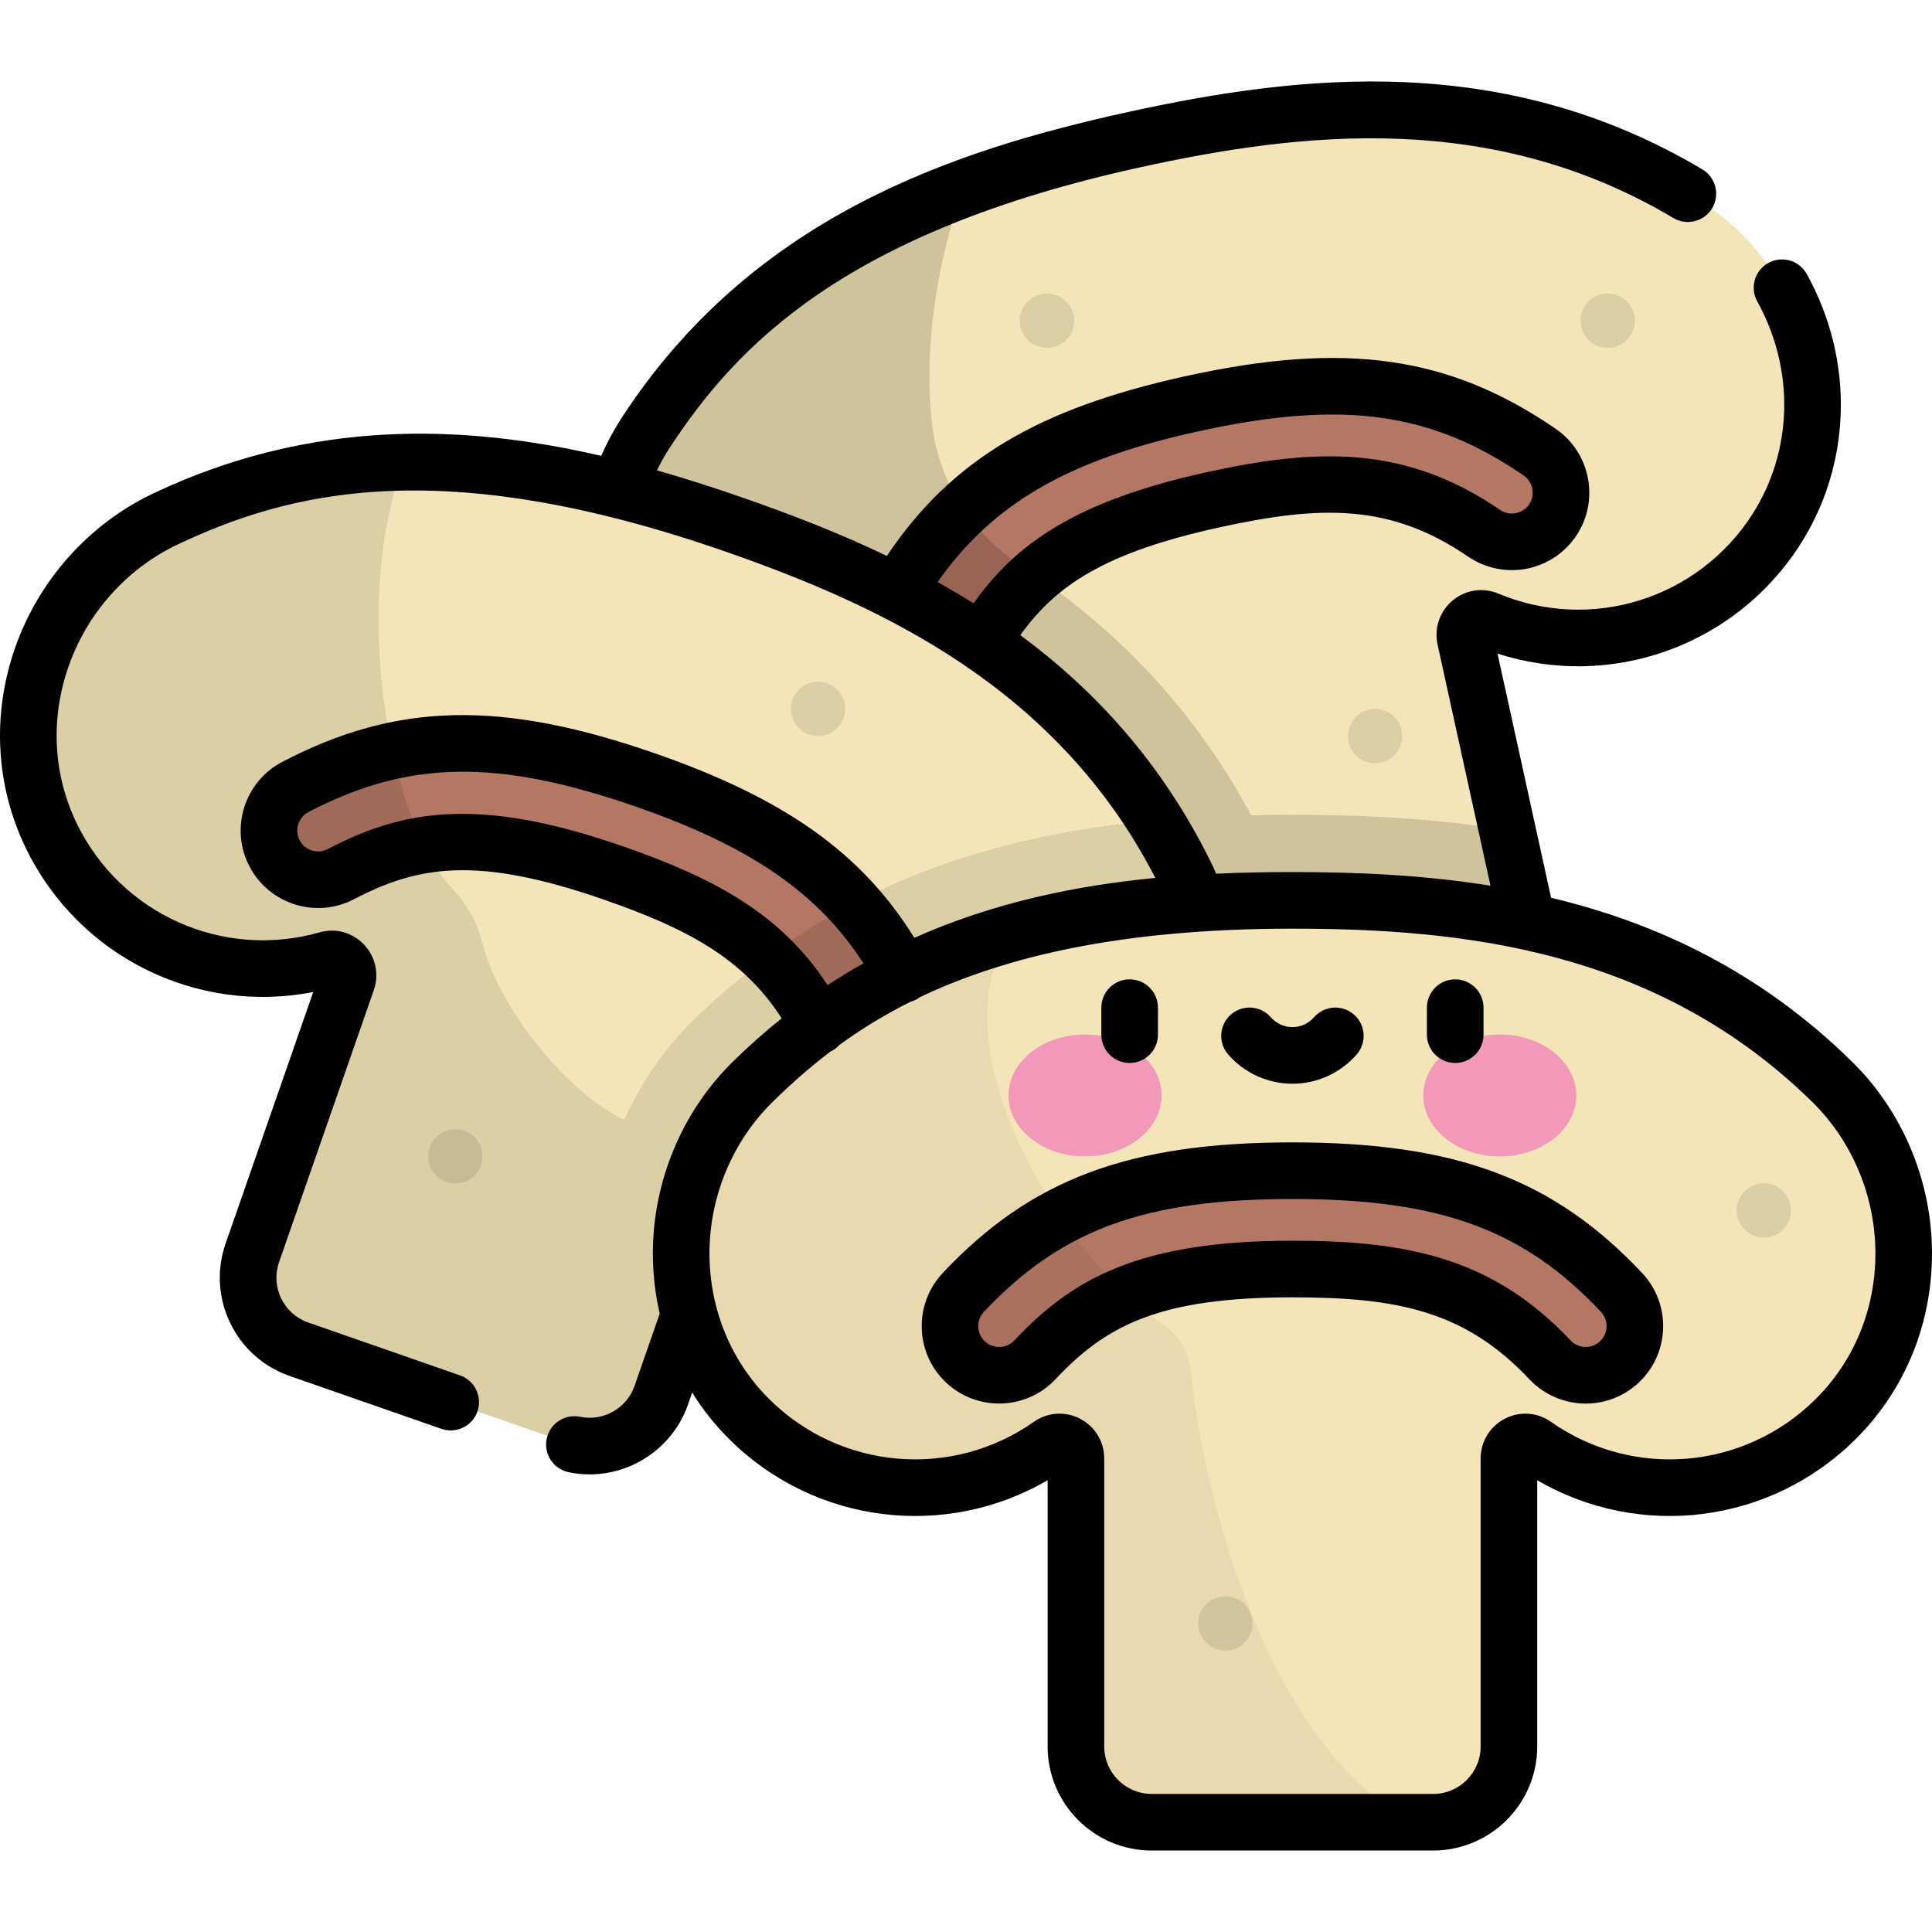 <?xml version="1.0" encoding="iso-8859-1"?>
<!-- Generator: Adobe Illustrator 19.0.0, SVG Export Plug-In . SVG Version: 6.00 Build 0)  -->
<svg version="1.1" id="Capa_1" xmlns="http://www.w3.org/2000/svg" xmlns:xlink="http://www.w3.org/1999/xlink" x="0px" y="0px"
	 viewBox="0 0 512 512" style="enable-background:new 0 0 512 512;" xml:space="preserve">
<path id="SVGCleanerId_0" style="fill:#F3E5B7;" d="M450.574,53.334C397.496,20.027,342.377,27.836,300.558,37.01
	c-41.819,9.175-95.144,25.157-129.404,77.625c-18.97,29.052-10.978,68.969,18.322,87.555c25.882,16.418,59.28,11.394,79.326-10.47
	c2.361-2.575,6.659-1.362,7.408,2.05l16.356,74.556c2.376,10.831,13.083,17.685,23.914,15.308l72.863-15.985
	c10.831-2.376,17.685-13.083,15.308-23.914l-16.356-74.556c-0.749-3.412,2.647-6.313,5.868-4.962
	c27.358,11.464,59.791,2.046,76.424-23.699C489.416,111.373,479.963,71.777,450.574,53.334z"/>
<g>
	<path id="SVGCleanerId_0_1_" style="fill:#F3E5B7;" d="M450.574,53.334C397.496,20.027,342.377,27.836,300.558,37.01
		c-41.819,9.175-95.144,25.157-129.404,77.625c-18.97,29.052-10.978,68.969,18.322,87.555c25.882,16.418,59.28,11.394,79.326-10.47
		c2.361-2.575,6.659-1.362,7.408,2.05l16.356,74.556c2.376,10.831,13.083,17.685,23.914,15.308l72.863-15.985
		c10.831-2.376,17.685-13.083,15.308-23.914l-16.356-74.556c-0.749-3.412,2.647-6.313,5.868-4.962
		c27.358,11.464,59.791,2.046,76.424-23.699C489.416,111.373,479.963,71.777,450.574,53.334z"/>
</g>
<path style="fill:#B37764;" d="M403.451,143.287c-3.388,0.743-7.064,0.14-10.153-1.974c-22.788-15.595-43.583-15.063-71.802-8.872
	c-37.266,8.176-50.768,20.167-61.495,38.115c-3.692,6.177-11.692,8.192-17.869,4.5c-6.177-3.692-8.192-11.692-4.5-17.869
	c16.348-27.354,38.296-41.429,78.28-50.201s65.807-5.177,92.105,12.821c5.939,4.064,7.458,12.173,3.393,18.112
	C409.459,140.769,406.578,142.601,403.451,143.287z"/>
<path style="opacity:0.15;enable-background:new    ;" d="M404.652,243.736l-5.197-23.69l0,0
	c-19.436-3.26-38.685-4.102-56.947-4.102c-3.612,0-7.269,0.038-10.952,0.115c-16.045-29.964-37.732-50.957-61.437-66.5
	c-12.761-8.367-21.323-21.864-23.079-37.021c-2.51-21.66,1.888-45.205,8.286-62.714c-30.301,11.293-61.102,29.859-83.725,64.134
	c-19.459,29.481-11.827,69.541,18.07,88.355c25.835,16.258,59.084,11.225,79.086-10.541c2.385-2.596,6.699-1.445,7.455,1.998
	l16.356,74.556c2.376,10.831,13.083,17.685,23.914,15.308l72.863-15.985C400.174,265.273,407.028,254.567,404.652,243.736z"/>
<path style="fill:#F3E5B7;" d="M314.072,231.59c-27.776-56.171-78.823-78.383-119.253-92.465
	c-40.43-14.083-94.23-28.392-150.892-1.634c-31.375,14.816-45.47,53.008-30.242,84.184c13.452,27.54,44.535,40.75,73.062,32.621
	c3.359-0.957,6.387,2.326,5.237,5.625l-25.108,72.081c-3.647,10.472,1.884,21.917,12.356,25.565l70.445,24.538
	c10.472,3.647,21.917-1.884,25.565-12.356l25.108-72.081c1.149-3.298,5.56-3.991,7.599-1.154
	c17.303,24.093,49.866,33.054,77.518,19.831C316.769,301.376,329.451,262.692,314.072,231.59z"/>
<path style="fill:#B37764;" d="M226.822,283.546c-3.275-1.141-6.092-3.58-7.616-6.999c-11.247-25.22-29.242-35.655-56.524-45.159
	c-36.029-12.55-53.812-9.406-72.349,0.268c-6.381,3.329-14.25,0.856-17.58-5.523c-3.329-6.38-0.856-14.25,5.523-17.58
	c28.252-14.742,54.321-15.239,92.977-1.774c38.656,13.465,58.773,30.051,71.752,59.154c2.93,6.573-0.021,14.275-6.594,17.206
	C233.258,284.547,229.844,284.599,226.822,283.546z"/>
<path style="opacity:0.1;enable-background:new    ;" d="M285.054,316.54c32.235-15.131,44.541-54.1,28.538-85.911
	c-2.331-4.634-4.828-9.026-7.458-13.209c-41.34,3.739-84.856,16.101-122.537,53.11c-7.673,7.536-13.789,16.495-18.146,26.258
	c-14.594-6.813-33.424-29.394-37.721-47.236c-1.27-5.272-4.096-9.995-7.803-13.954c-17.649-18.852-26.811-77.566-12.742-113.093
	c-20.217,0.518-41.439,4.715-63.079,14.903c-31.741,14.942-45.831,53.008-30.32,84.474c13.506,27.4,44.505,40.523,72.961,32.415
	c3.359-0.957,6.387,2.326,5.237,5.625l-25.108,72.081c-3.647,10.472,1.884,21.917,12.356,25.565l70.445,24.538
	c10.472,3.647,21.917-1.884,25.565-12.356l25.108-72.081c1.16-3.33,5.579-3.958,7.64-1.096
	C225.218,320.501,257.513,329.467,285.054,316.54z"/>
<path style="fill:#F3E5B7;" d="M485.54,286.695c-44.707-43.908-100.22-48.092-143.032-48.092s-98.325,4.184-143.032,48.092
	c-24.755,24.312-25.502,65.015-0.866,89.447c21.763,21.583,55.461,23.832,79.727,6.772c2.857-2.009,6.796,0.096,6.796,3.589v76.33
	c0,11.089,8.989,20.078,20.078,20.078h74.596c11.089,0,20.078-8.989,20.078-20.078v-76.33c0-3.493,3.938-5.598,6.796-3.589
	c24.266,17.06,57.964,14.811,79.727-6.772C511.042,351.71,510.295,311.008,485.54,286.695z"/>
<path style="fill:#B37764;" d="M420.235,364.461c-3.468,0-6.93-1.377-9.495-4.104c-18.917-20.117-39.343-24.052-68.234-24.052
	c-38.152,0-53.911,8.819-68.235,24.052c-4.93,5.242-13.175,5.495-18.418,0.566c-5.242-4.929-5.495-13.175-0.566-18.418
	c21.83-23.216,46.285-32.26,87.219-32.26s65.388,9.045,87.217,32.26c4.929,5.242,4.675,13.488-0.566,18.418
	C426.644,363.289,423.437,364.461,420.235,364.461z"/>
<path style="opacity:0.05;enable-background:new    ;" d="M278.335,382.914c2.857-2.009,6.796,0.096,6.796,3.589v76.33
	c0,11.089,8.989,20.078,20.078,20.078h69.19c-39.95-20.978-56.202-90.8-58.706-119.14c-0.467-5.286-3.318-10.116-7.773-13.001
	c-24.609-15.942-61.16-72.895-39.895-103.566c-23.309,6.652-46.699,18.321-67.741,38.702c-25.383,24.587-26.767,65.356-1.674,90.239
	C220.374,397.725,254.071,399.973,278.335,382.914z"/>
<g>
	<ellipse style="fill:#F298B8;" cx="287.545" cy="290.307" rx="20.279" ry="16.151"/>
	<ellipse style="fill:#F298B8;" cx="397.464" cy="290.307" rx="20.279" ry="16.151"/>
</g>
<g style="opacity:0.1;">
	<circle cx="364.411" cy="195.069" r="7.201"/>
	<circle cx="426.057" cy="84.992" r="7.201"/>
	<circle cx="467.44" cy="320.779" r="7.201"/>
	<circle cx="324.738" cy="430.229" r="7.202"/>
	<circle cx="120.68" cy="306.458" r="7.201"/>
	<circle cx="216.789" cy="187.868" r="7.202"/>
	<circle cx="277.454" cy="84.992" r="7.202"/>
</g>
<path d="M490.795,281.344c-24.517-24.079-52.023-36.813-79.742-43.433l-14.196-64.706c29.834,9.63,62.73-1.837,80.03-28.617
	c13.888-21.496,14.624-49.075,1.923-71.975c-2.01-3.623-6.575-4.931-10.197-2.921c-3.622,2.009-4.93,6.575-2.921,10.197
	c10.011,18.05,9.473,39.721-1.405,56.559c-14.44,22.354-42.712,31.123-67.225,20.852c-4.065-1.704-8.702-1.004-12.096,1.827
	c-3.419,2.851-4.95,7.319-3.998,11.66l14.026,63.932c-17.88-2.871-35.624-3.616-52.487-3.616c-6.617,0-13.372,0.121-20.216,0.432
	c-0.479-1.116-0.974-2.212-1.496-3.269c-12.95-26.19-30.64-45.346-50.396-59.946c9.376-13.115,22.295-21.881,52.704-28.552
	c26.843-5.889,45.306-6.399,65.96,7.737c4.654,3.185,10.484,4.318,15.995,3.109c5.122-1.124,9.577-4.127,12.541-8.458
	c6.394-9.342,3.993-22.144-5.347-28.536c-28.222-19.317-55.682-23.231-97.948-13.958c-39.281,8.618-62.156,22.219-79.28,47.652
	c-12.57-6.025-25.332-10.951-37.738-15.272c-7.499-2.612-15.236-5.132-23.186-7.402c0.996-2.037,2.101-4.014,3.335-5.905
	c17.727-27.147,46.407-57.216,124.732-74.4c42.894-9.41,93.224-15.17,141.301,13.445c3.56,2.118,8.163,0.949,10.281-2.609
	c2.119-3.56,0.951-8.163-2.608-10.282C398.571,13.602,344.71,19.645,298.952,29.683c-46.915,10.293-99.535,27.947-134.078,80.851
	c-2.126,3.256-3.979,6.695-5.542,10.276c-36.398-8.43-76.679-9.901-118.607,9.899c-17.021,8.038-30.394,22.93-36.687,40.858
	c-6.25,17.802-5.216,36.766,2.908,53.4c13.994,28.648,45.29,43.945,76.06,37.933l-23.212,66.635
	c-2.423,6.957-1.992,14.44,1.214,21.073c3.205,6.633,8.802,11.619,15.758,14.042l40.211,14.007c0.816,0.285,1.648,0.419,2.467,0.419
	c3.103,0,6.006-1.94,7.084-5.035c1.362-3.912-0.704-8.189-4.616-9.551L81.7,350.482c-3.172-1.105-5.724-3.379-7.187-6.405
	c-1.462-3.024-1.658-6.438-0.553-9.61l25.108-72.082c1.461-4.197,0.471-8.817-2.584-12.053c-3.035-3.214-7.554-4.461-11.793-3.252
	c-25.557,7.282-52.586-4.786-64.267-28.699c-6.351-13-7.144-27.861-2.233-41.847c4.973-14.168,15.521-25.927,28.936-32.263
	c29.32-13.844,69.499-24.441,145.223,1.935c41.866,14.583,87.985,36.285,113.831,86.449c-21.205,2.042-42.922,6.545-63.88,15.878
	c-13.913-22.484-34.334-36.91-68.582-48.839c-40.861-14.234-68.595-13.613-98.914,2.208c-10.035,5.237-13.939,17.663-8.704,27.699
	c5.237,10.035,17.664,13.939,27.699,8.703c17.117-8.933,32.771-11.553,66.412,0.165c21.622,7.532,36.657,15.362,46.936,31.404
	c-4.389,3.504-8.704,7.318-12.93,11.468c-13.43,13.189-21.159,31.651-21.205,50.652c-0.013,5.523,0.613,10.929,1.81,16.148
	l-6.666,19.137c-2.069,5.943-8.272,9.462-14.411,8.184c-4.056-0.844-8.028,1.761-8.87,5.818c-0.843,4.055,1.761,8.027,5.816,8.87
	c1.863,0.387,3.728,0.574,5.57,0.574c11.505,0,22.148-7.28,26.061-18.511l1.105-3.173c2.783,4.467,6.082,8.642,9.896,12.424
	c22.64,22.452,57.227,26.602,84.304,10.803v70.562c0,15.206,12.371,27.578,27.577,27.578h74.596
	c15.206,0,27.578-12.372,27.578-27.578v-70.562c27.075,15.8,61.665,11.648,84.304-10.803c13.144-13.036,20.358-30.606,20.313-49.472
	C511.953,312.995,504.225,294.532,490.795,281.344z M257.997,159.884c-3.144-1.968-6.323-3.843-9.529-5.629
	c14.747-20.972,34.847-32.436,69.05-39.94c38.194-8.379,61.573-5.212,86.261,11.685c2.515,1.722,3.161,5.169,1.44,7.685
	c-0.799,1.166-1.998,1.975-3.377,2.278c-1.507,0.33-3.037,0.033-4.309-0.837c-24.915-17.051-48.182-16.472-77.647-10.009
	C284.944,132.781,269.108,144.227,257.997,159.884z M165.148,224.306c-38.421-13.383-58.441-9.655-78.286,0.702
	c-2.7,1.41-6.05,0.359-7.46-2.343c-1.41-2.703-0.358-6.05,2.344-7.461c26.523-13.839,50.112-14.204,87.039-1.341
	c30.013,10.454,47.994,22.747,60.033,41.433c-3.192,1.791-6.358,3.716-9.495,5.775C206.872,242.011,189.07,232.638,165.148,224.306z
	 M481.124,370.817c-18.897,18.741-48.391,21.248-70.13,5.962c-3.605-2.535-8.282-2.845-12.207-0.808
	c-3.95,2.051-6.405,6.088-6.405,10.533v76.33c0,6.935-5.642,12.577-12.577,12.577h-74.596c-6.935,0-12.576-5.642-12.576-12.577
	v-76.33c0-4.445-2.454-8.481-6.405-10.533c-1.723-0.895-3.59-1.336-5.448-1.336c-2.375,0-4.734,0.722-6.758,2.144
	c-21.74,15.285-51.234,12.778-70.131-5.962c-6.738-6.682-11.466-14.911-13.922-23.962c-0.049-0.221-0.109-0.44-0.178-0.655
	c-1.174-4.55-1.786-9.3-1.774-14.166c0.036-15.015,6.129-29.59,16.714-39.985c4.603-4.521,9.657-9.061,15.428-13.435
	c0.079-0.038,0.16-0.065,0.238-0.106c0.815-0.423,1.513-0.98,2.096-1.624c5.525-4.006,11.698-7.848,18.735-11.377
	c0.534-0.146,1.061-0.346,1.57-0.619c0.337-0.18,0.647-0.389,0.945-0.61c22.351-10.659,53.16-18.173,98.766-18.173
	c44.998,0,96.556,5.458,137.778,45.943c10.585,10.396,16.677,24.97,16.714,39.984C497.035,346.855,491.397,360.629,481.124,370.817z
	 M385.647,281.698c4.143,0,7.501-3.358,7.501-7.501v-7.162c0-4.142-3.357-7.501-7.501-7.501s-7.501,3.358-7.501,7.501v7.162
	C378.147,278.34,381.505,281.698,385.647,281.698z M342.508,287.198c6.527,0,12.733-2.826,17.028-7.754
	c2.722-3.123,2.395-7.861-0.727-10.583c-3.123-2.721-7.86-2.396-10.583,0.727c-1.444,1.658-3.529,2.609-5.719,2.609
	c-2.189,0-4.273-0.951-5.717-2.608c-2.723-3.124-7.46-3.45-10.583-0.728c-3.123,2.721-3.449,7.459-0.729,10.583
	C329.772,284.37,335.979,287.198,342.508,287.198z M299.367,281.698c4.142,0,7.501-3.358,7.501-7.501v-7.162
	c0-4.142-3.358-7.501-7.501-7.501c-4.143,0-7.501,3.358-7.501,7.501v7.162C291.866,278.34,295.223,281.698,299.367,281.698z
	 M342.509,302.745c-43.27,0-69.255,9.708-92.684,34.623c-7.754,8.247-7.354,21.265,0.893,29.021
	c8.248,7.754,21.266,7.352,29.021-0.893c13.227-14.067,27.147-21.69,62.77-21.69c27.48,0,45.623,3.456,62.77,21.691
	c3.864,4.109,9.316,6.466,14.957,6.466c5.245,0,10.24-1.98,14.061-5.573c8.247-7.754,8.648-20.773,0.893-29.021
	C411.762,312.452,385.775,302.745,342.509,302.745z M424.021,355.459c-1.029,0.968-2.374,1.501-3.785,1.501
	c-1.542,0-2.974-0.619-4.029-1.742c-20.685-21.996-43.534-26.414-73.697-26.414c-40.689,0-58.365,10.107-73.697,26.414
	c-2.09,2.221-5.598,2.328-7.816,0.242c-2.222-2.088-2.329-5.595-0.241-7.816c20.494-21.795,42.652-29.898,81.755-29.898
	c39.102,0,61.259,8.104,81.753,29.898C426.349,349.865,426.242,353.37,424.021,355.459z"/>
<g>
</g>
<g>
</g>
<g>
</g>
<g>
</g>
<g>
</g>
<g>
</g>
<g>
</g>
<g>
</g>
<g>
</g>
<g>
</g>
<g>
</g>
<g>
</g>
<g>
</g>
<g>
</g>
<g>
</g>
</svg>
